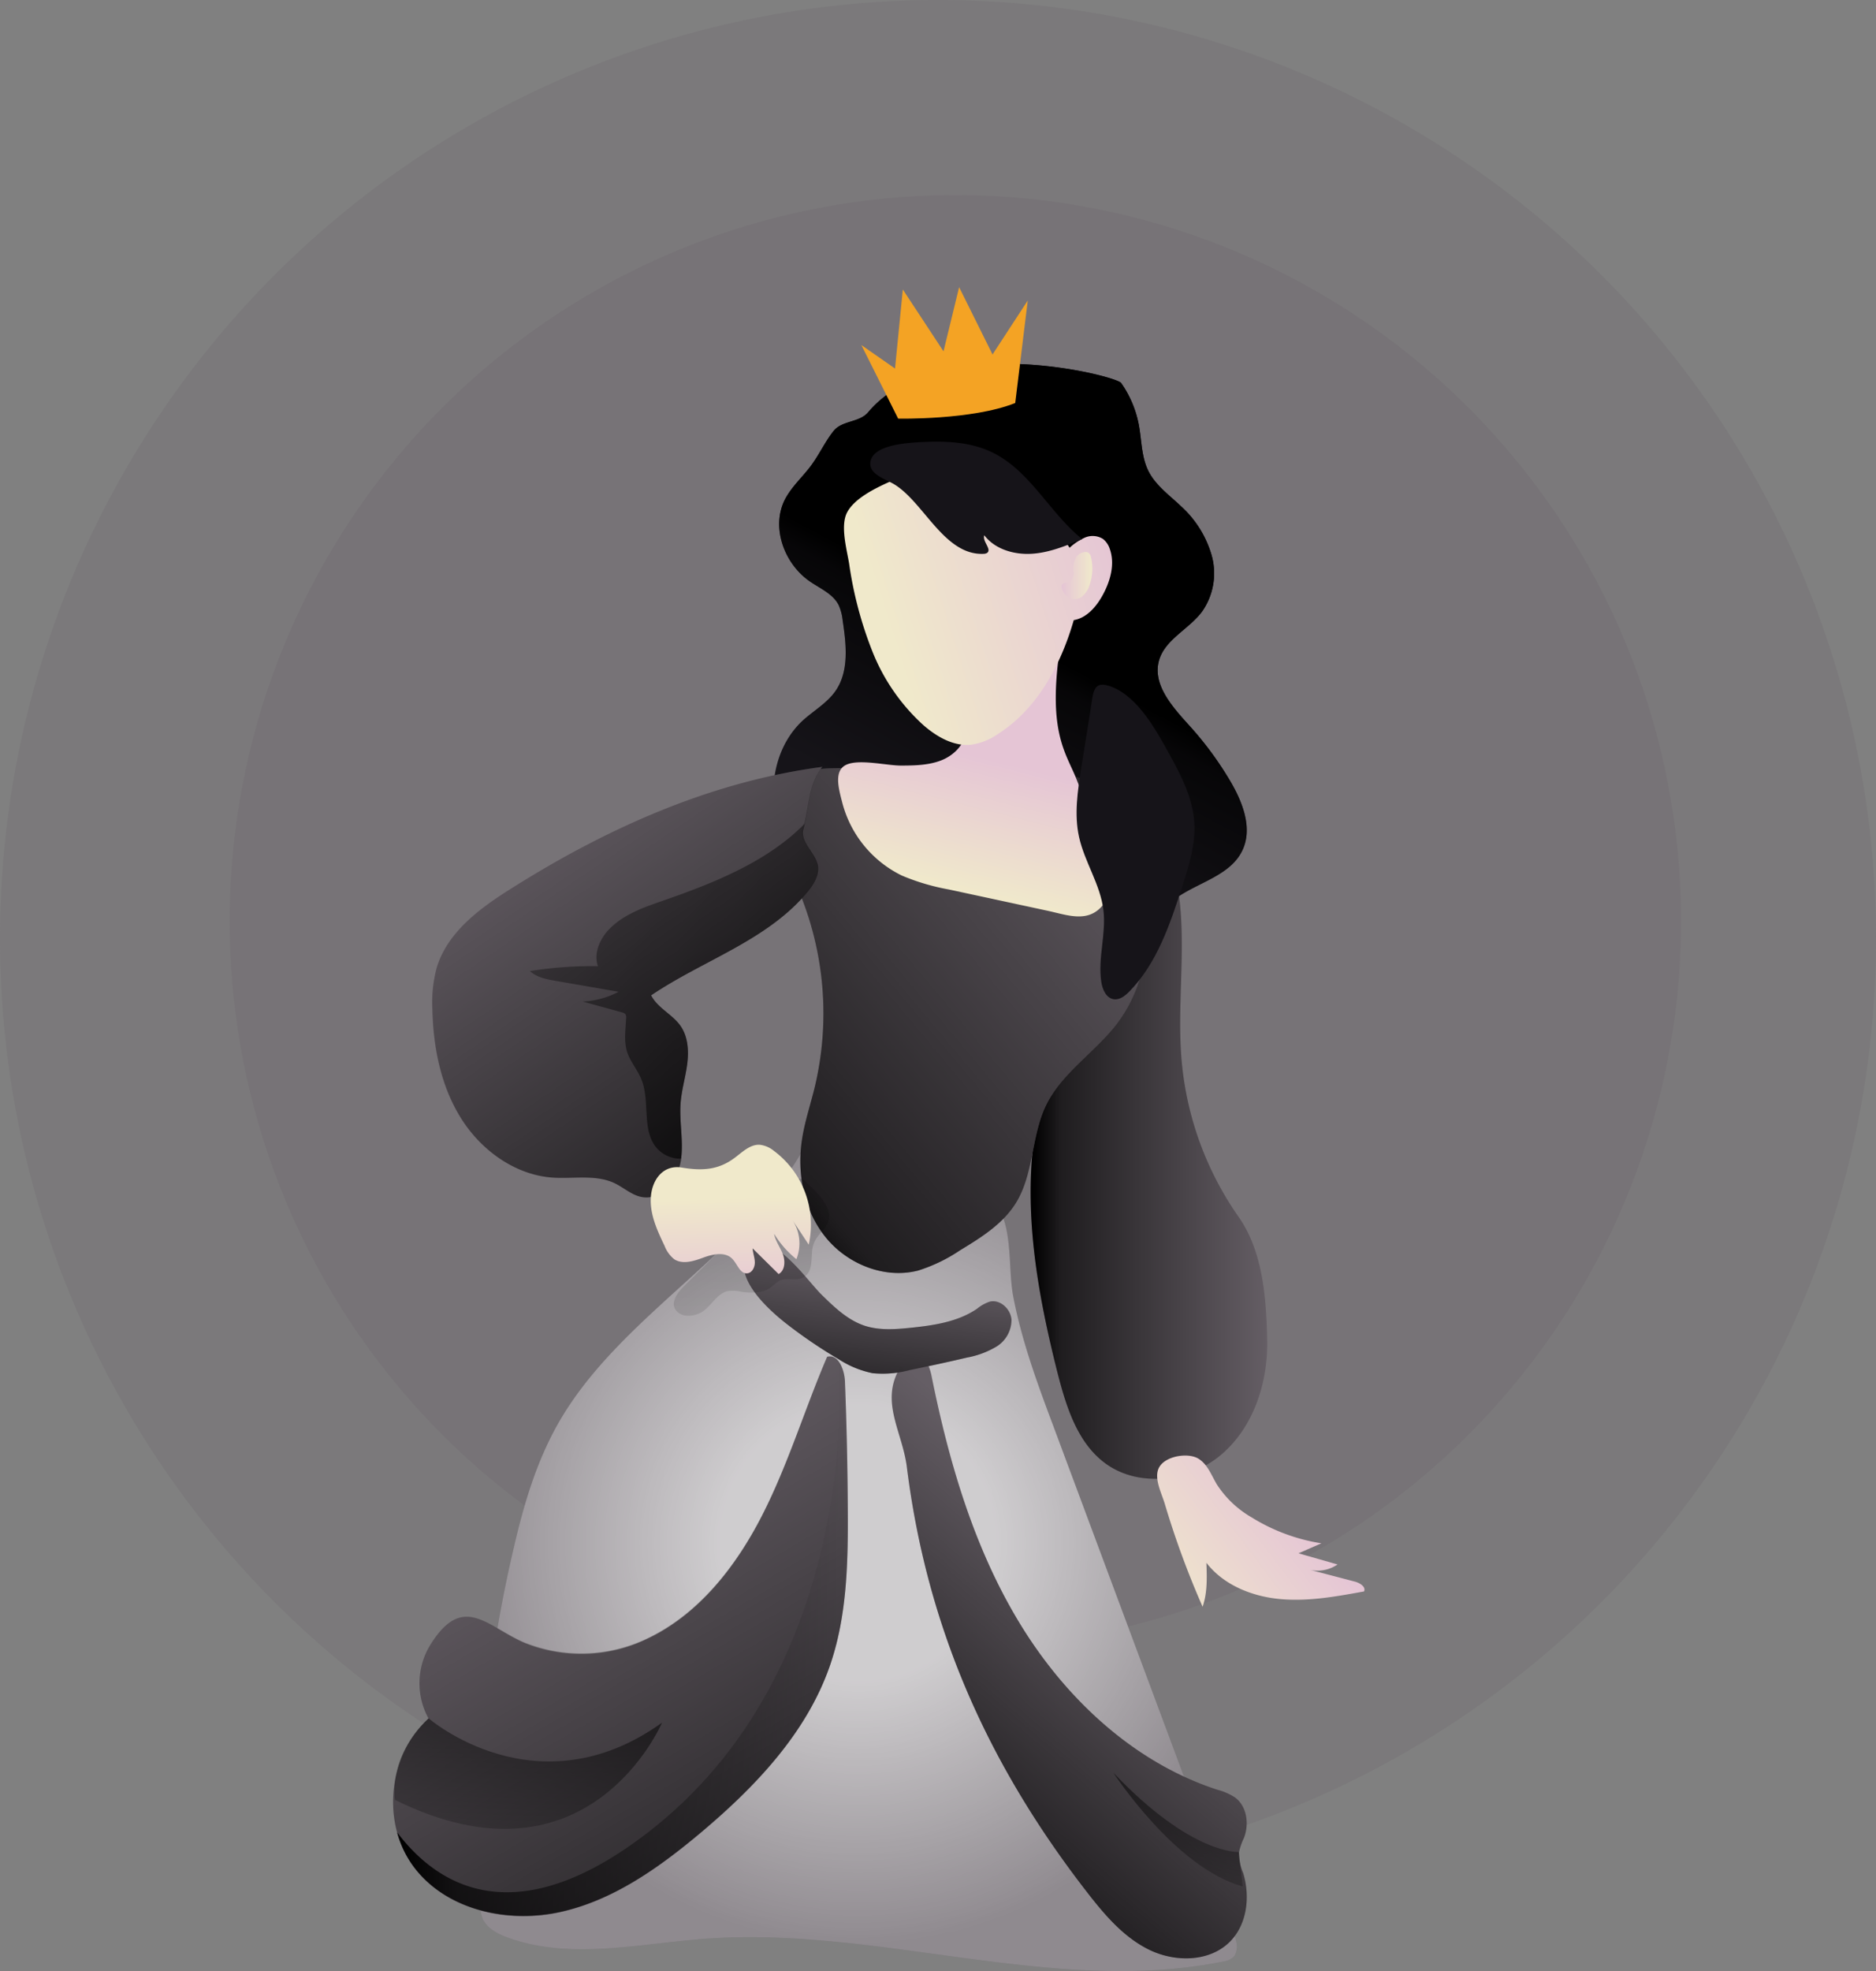 <svg id="Layer_1" data-name="Layer 1" xmlns="http://www.w3.org/2000/svg" xmlns:xlink="http://www.w3.org/1999/xlink" viewBox="0 0 384.56 403.84"><rect x="0" y="0" width="384.56" height="403.84" fill="#808080" stroke="none"/><defs><radialGradient id="radial-gradient" cx="204.64" cy="316.96" r="82.88" gradientUnits="userSpaceOnUse"><stop offset="0.34" stop-color="#fff"/><stop offset="1" stop-color="#fff" stop-opacity="0.39"/></radialGradient><linearGradient id="linear-gradient" x1="240.09" y1="132.58" x2="219.8" y2="170.63" gradientUnits="userSpaceOnUse"><stop offset="0.01"/><stop offset="0.13" stop-opacity="0.69"/><stop offset="1" stop-opacity="0"/></linearGradient><linearGradient id="linear-gradient-2" x1="240.06" y1="231.75" x2="288.56" y2="231.75" xlink:href="#linear-gradient"/><linearGradient id="linear-gradient-3" x1="171.13" y1="240.68" x2="263.89" y2="162.89" xlink:href="#linear-gradient"/><linearGradient id="linear-gradient-4" x1="232.39" y1="156.53" x2="225.65" y2="183.46" gradientUnits="userSpaceOnUse"><stop offset="0" stop-color="#e5c5d5"/><stop offset="0.42" stop-color="#ead4d1"/><stop offset="1" stop-color="#f0e9cb"/></linearGradient><linearGradient id="linear-gradient-5" x1="258.88" y1="113.9" x2="210.79" y2="129.29" xlink:href="#linear-gradient-4"/><linearGradient id="linear-gradient-6" x1="200.34" y1="252.94" x2="137.93" y2="161.04" xlink:href="#linear-gradient"/><linearGradient id="linear-gradient-7" x1="294.24" y1="308.84" x2="266.02" y2="330.21" xlink:href="#linear-gradient-4"/><linearGradient id="linear-gradient-8" x1="205.14" y1="293.44" x2="209.63" y2="258.82" xlink:href="#linear-gradient"/><linearGradient id="linear-gradient-9" x1="182.65" y1="230.55" x2="183.3" y2="313.27" xlink:href="#linear-gradient"/><linearGradient id="linear-gradient-10" x1="205.18" y1="414.48" x2="139.78" y2="301.63" xlink:href="#linear-gradient"/><linearGradient id="linear-gradient-11" x1="214.34" y1="377.72" x2="262.43" y2="321.94" xlink:href="#linear-gradient"/><linearGradient id="linear-gradient-12" x1="246.4" y1="118.81" x2="252.7" y2="118.81" xlink:href="#linear-gradient-4"/><linearGradient id="linear-gradient-13" x1="141.83" y1="326.27" x2="132.21" y2="394.88" xlink:href="#linear-gradient"/><linearGradient id="linear-gradient-14" x1="274.09" y1="348.56" x2="267.03" y2="398.97" xlink:href="#linear-gradient"/><linearGradient id="linear-gradient-15" x1="110.2" y1="336.36" x2="202.59" y2="336.36" xlink:href="#linear-gradient"/><linearGradient id="linear-gradient-16" x1="179.18" y1="267.11" x2="178.54" y2="246.28" xlink:href="#linear-gradient-4"/><linearGradient id="linear-gradient-17" x1="215.24" y1="240.41" x2="115.64" y2="138.68" xlink:href="#linear-gradient"/></defs><title>Princess</title><circle cx="192.28" cy="192.28" r="192.28" fill="#655e65" opacity="0.18" style="isolation:isolate"/><circle cx="195.84" cy="188.72" r="148.76" fill="#655e65" opacity="0.18" style="isolation:isolate"/><path d="M244.7,293l28.38,76.12c3.58,9.61,7.18,19.27,9.07,29.35a4,4,0,0,1-.31,3.13,3.89,3.89,0,0,1-2.48,1.17c-34.81,6.93-70.57-7.32-106-4.7-13.6,1-27.73,4.43-40.53-.26-2.06-.75-4.2-1.86-5.1-3.86a9.14,9.14,0,0,1-.58-3.45,269.44,269.44,0,0,1,7-72.7c2-8.64,4.55-17.27,8.89-25,13.7-24.41,44-37.4,53.71-63.65-.88,2.39,18.23,10.72,20.35,11.48,5.26,1.91,12.84,2.13,16.16,7.31,3.15,4.92,2.18,12.8,3.19,18.31C238.18,275.48,241.44,284.31,244.7,293Z" transform="translate(-28.79 -0.89)" fill="#655e65"/><path d="M244.7,293l28.38,76.12c3.58,9.61,7.18,19.27,9.07,29.35a4,4,0,0,1-.31,3.13,3.89,3.89,0,0,1-2.48,1.17c-34.81,6.93-70.57-7.32-106-4.7-13.6,1-27.73,4.43-40.53-.26-2.06-.75-4.2-1.86-5.1-3.86a9.14,9.14,0,0,1-.58-3.45,269.44,269.44,0,0,1,7-72.7c2-8.64,4.55-17.27,8.89-25,13.7-24.41,44-37.4,53.71-63.65-.88,2.39,18.23,10.72,20.35,11.48,5.26,1.91,12.84,2.13,16.16,7.31,3.15,4.92,2.18,12.8,3.19,18.31C238.18,275.48,241.44,284.31,244.7,293Z" transform="translate(-28.79 -0.89)" opacity="0.69" fill="url(#radial-gradient)" style="isolation:isolate"/><path d="M190.24,272.26a99.74,99.74,0,0,0,10.45,7.07,20,20,0,0,0,7,2.88,21.61,21.61,0,0,0,7.62-.64c3.92-.81,7.83-1.65,11.73-2.57a18.09,18.09,0,0,0,6.09-2.29,6.43,6.43,0,0,0,3-5.46c-.15-2.17-2.28-4.19-4.41-3.71a8.08,8.08,0,0,0-2.64,1.46c-3.93,2.69-8.85,3.41-13.59,3.9-3.15.33-6.41.57-9.43-.41-3.51-1.15-6.27-3.83-8.91-6.42-3.15-3.11-10.92-14.53-15-8.69C178.58,262.54,186.86,269.66,190.24,272.26Z" transform="translate(-28.79 -0.89)" fill="#655e65"/><path d="M206.76,85.34c-1.81,2.15-5.37,1.66-7.11,3.86s-2.92,4.8-4.59,7.06-4,4.33-5.36,6.94c-2.92,5.71-.15,13.23,5.15,16.84,2.12,1.45,4.71,2.53,5.86,4.82a10.24,10.24,0,0,1,.82,3.15c.74,4.93,1.36,10.43-1.52,14.5-1.74,2.45-4.48,4-6.68,6-6.46,6-7.63,16.39-3.85,24.32s11.7,13.39,20.2,15.61c5.43,1.41,11.42,1.79,15.78,5.31,2.38,1.92,4,4.6,6.24,6.68,3.23,3,7.52,4.64,11.79,5.77s9.43,1.78,13.26-.69c6.17-4,5.88-13.4,10.91-18.74,4.57-4.82,12.94-5.66,15.8-11.65,2.17-4.53.06-9.91-2.49-14.23a69.45,69.45,0,0,0-8.27-11.23c-3.48-3.85-7.73-8.45-6.33-13.45,1.22-4.32,6.1-6.39,8.81-10a13.63,13.63,0,0,0,2-11.5,21.63,21.63,0,0,0-6.31-10.12c-2.37-2.26-5.17-4.24-6.65-7.17s-1.39-6.36-2-9.58a22,22,0,0,0-3.61-8.49C257.49,77.81,220.91,68.54,206.76,85.34Z" transform="translate(-28.79 -0.89)" fill="#161419"/><path d="M206.76,85.34c-1.81,2.15-5.37,1.66-7.11,3.86s-2.92,4.8-4.59,7.06-4,4.33-5.36,6.94c-2.92,5.71-.15,13.23,5.15,16.84,2.12,1.45,4.71,2.53,5.86,4.82a10.24,10.24,0,0,1,.82,3.15c.74,4.93,1.36,10.43-1.52,14.5-1.74,2.45-4.48,4-6.68,6-6.46,6-7.63,16.39-3.85,24.32s11.7,13.39,20.2,15.61c5.43,1.41,11.42,1.79,15.78,5.31,2.38,1.92,4,4.6,6.24,6.68,3.23,3,7.52,4.64,11.79,5.77s9.43,1.78,13.26-.69c6.17-4,5.88-13.4,10.91-18.74,4.57-4.82,12.94-5.66,15.8-11.65,2.17-4.53.06-9.91-2.49-14.23a69.45,69.45,0,0,0-8.27-11.23c-3.48-3.85-7.73-8.45-6.33-13.45,1.22-4.32,6.1-6.39,8.81-10a13.63,13.63,0,0,0,2-11.5,21.63,21.63,0,0,0-6.31-10.12c-2.37-2.26-5.17-4.24-6.65-7.17s-1.39-6.36-2-9.58a22,22,0,0,0-3.61-8.49C257.49,77.81,220.91,68.54,206.76,85.34Z" transform="translate(-28.79 -0.89)" fill="url(#linear-gradient)"/><path d="M248.12,159.68c6.06,1.93,12.45,4.08,16.52,9a23.53,23.53,0,0,1,4.16,8.06c4.19,13.23,1,27.57,2.21,41.4a65.81,65.81,0,0,0,11.65,32c5,7.08,5.71,16.63,5.89,25.28s-2.73,17.69-9.27,23.35-17,7-23.95,1.88c-5.74-4.26-8-11.66-9.78-18.6-3.74-14.84-6.57-30.16-5.09-45.39.85-8.79,3.13-17.38,4.71-26.06C248.21,193.86,250.25,176.53,248.12,159.68Z" transform="translate(-28.79 -0.89)" fill="#655e65"/><path d="M248.12,159.68c6.06,1.93,12.45,4.08,16.52,9a23.53,23.53,0,0,1,4.16,8.06c4.19,13.23,1,27.57,2.21,41.4a65.81,65.81,0,0,0,11.65,32c5,7.08,5.71,16.63,5.89,25.28s-2.73,17.69-9.27,23.35-17,7-23.95,1.88c-5.74-4.26-8-11.66-9.78-18.6-3.74-14.84-6.57-30.16-5.09-45.39.85-8.79,3.13-17.38,4.71-26.06C248.21,193.86,250.25,176.53,248.12,159.68Z" transform="translate(-28.79 -0.89)" fill="url(#linear-gradient-2)"/><path d="M262.85,185.94a29.35,29.35,0,0,1-5.09,24.66c-4.53,5.91-11.34,10.09-14.57,16.79-3,6.26-2.47,13.9-6.08,19.83-2.65,4.36-7.18,7.18-11.55,9.83a32.89,32.89,0,0,1-8.57,4.13c-6.85,1.77-14.46-1.29-18.92-6.78s-5.95-13-4.89-20c.54-3.62,1.72-7.11,2.59-10.66a65,65,0,0,0-3.31-40.53c-1.66-3.92-3.75-7.76-4.37-12s.59-9.07,4.21-11.32c2.27-1.41,5.07-1.58,7.74-1.62,9.13-.12,18.23.92,27.3,2,7.93.91,16.19,1.91,23.2,6C256.72,169.91,261.14,179.12,262.85,185.94Z" transform="translate(-28.79 -0.89)" fill="#655e65"/><path d="M262.85,185.94a29.35,29.35,0,0,1-5.09,24.66c-4.53,5.91-11.34,10.09-14.57,16.79-3,6.26-2.47,13.9-6.08,19.83-2.65,4.36-7.18,7.18-11.55,9.83a32.89,32.89,0,0,1-8.57,4.13c-6.85,1.77-14.46-1.29-18.92-6.78s-5.95-13-4.89-20c.54-3.62,1.72-7.11,2.59-10.66a65,65,0,0,0-3.31-40.53c-1.66-3.92-3.75-7.76-4.37-12s.59-9.07,4.21-11.32c2.27-1.41,5.07-1.58,7.74-1.62,9.13-.12,18.23.92,27.3,2,7.93.91,16.19,1.91,23.2,6C256.72,169.91,261.14,179.12,262.85,185.94Z" transform="translate(-28.79 -0.89)" fill="url(#linear-gradient-3)"/><path d="M226.79,150.67c-.22,2.76-2.51,5-5.08,6s-5.43,1.05-8.2,1.06c-2.93,0-8.5-1.37-11.17-.2s-1.66,4.83-.91,7.73a23.06,23.06,0,0,0,12.23,15,45,45,0,0,0,9.63,2.85l20.23,4.36c3.94.85,8,2.46,11-.76s3.3-8.24,2-12.17c-1.65-4.85-5.11-8.9-6.93-13.69-2.18-5.75-6.35-9.79-3.3-28.7.42-2.59-5.72,6.9-8.3,7.37a7.43,7.43,0,0,0-3.65,2.23C231.61,144.37,227.09,147,226.79,150.67Z" transform="translate(-28.79 -0.89)" fill="url(#linear-gradient-4)"/><path d="M202.86,116.41a78.89,78.89,0,0,0,4.75,17.91,40.58,40.58,0,0,0,10.48,15.14c2.73,2.37,6.16,4.36,9.76,4a12.89,12.89,0,0,0,5.39-2.12c8.13-5.12,13-14.17,15.66-23.41,2.66-.45,4.62-2.74,5.92-5.11,1.6-2.9,2.57-6.4,1.45-9.52a4.3,4.3,0,0,0-1.38-2,4,4,0,0,0-3.67-.29,11.48,11.48,0,0,0-3.18,2.1c-2.68-4.23-5.44-8.56-9.42-11.61a24,24,0,0,0-13.68-4.7,32,32,0,0,0-14.25,3c-2.72,1.24-6.72,3.24-8.22,6S202.39,113.48,202.86,116.41Z" transform="translate(-28.79 -0.89)" fill="url(#linear-gradient-5)"/><path d="M197.36,158c-22.83,3-44.36,12.64-63.82,24.94-6.42,4-13.06,8.94-15.25,16.2a27.51,27.51,0,0,0-.89,8.54c.17,7.73,1.7,15.62,5.79,22.2s11,11.66,18.73,12.24c4.33.33,9-.69,12.87,1.19,1.88.91,3.5,2.45,5.55,2.81,3.94.7,7.27-3.35,7.94-7.3s-.33-8,0-12c.21-2.7,1-5.32,1.35-8s.16-5.59-1.39-7.8c-1.67-2.37-4.69-3.64-6-6.22,10.66-7.2,23.81-11.24,32-21.13,1.26-1.51,2.44-3.36,2.14-5.31-.43-2.8-3.78-5-3-7.71C194.74,166.19,194.4,161.59,197.36,158Z" transform="translate(-28.79 -0.89)" fill="#655e65"/><path d="M196.41,178.36c.3,1.95-.88,3.81-2.14,5.32-8.23,9.9-21.38,13.93-32,21.12,1.31,2.59,4.32,3.86,6,6.23,1.56,2.21,1.74,5.11,1.4,7.8s-1.15,5.29-1.36,8c-.29,3.82.59,7.67.1,11.44,0,.19,0,.37-.07.55-.68,3.95-4,8-7.95,7.3-2.05-.36-3.67-1.9-5.55-2.81-3.91-1.88-8.54-.87-12.88-1.18-7.7-.59-14.63-5.68-18.71-12.26s-5.63-14.46-5.8-22.2a27.18,27.18,0,0,1,.89-8.53c2.18-7.26,8.83-12.16,15.24-16.2,19.48-12.3,41-22,63.82-24.94-2.74,3.35-2.65,7.55-3.67,11.71-.08.32-.16.64-.25,1C192.63,173.38,196,175.57,196.41,178.36Z" transform="translate(-28.79 -0.89)" fill="url(#linear-gradient-6)"/><path d="M275.31,330.05c1-2.87.89-6,.78-9,3.53,4.58,9.36,6.9,15.11,7.43s11.52-.52,17.2-1.56c.44-.93-.82-1.72-1.82-2l-9.19-2.41a7.25,7.25,0,0,0,5.58-1.12l-8-2.28,4.69-2.05a38.38,38.38,0,0,1-14.33-5.33,20.93,20.93,0,0,1-7.1-6.74c-1.11-1.87-1.9-4.11-3.76-5.26-2.09-1.3-6.75-.61-8.07,1.77-1.17,2.12.49,5.25,1.14,7.41A179,179,0,0,0,275.31,330.05Z" transform="translate(-28.79 -0.89)" fill="url(#linear-gradient-7)"/><path d="M116.93,338a15,15,0,0,0-.28,15c-8.42,7.51-9.75,21.69-2.87,30.63,6.71,8.72,19.2,11.4,29.94,9s20.05-9,28.48-16.05c11.22-9.41,21.8-20.42,26.65-34.24,3.58-10.2,3.79-21.23,3.73-32q-.06-13.19-.58-26.37c-.09-2.42-1.32-5.74-3.66-5.11-4.63,10.79-8,22.12-13.36,32.58s-13,20.27-23.63,25.25a31.11,31.11,0,0,1-25.23.7C128.48,334,123.61,327.14,116.93,338Z" transform="translate(-28.79 -0.89)" fill="#655e65"/><path d="M214.18,279.78a3.52,3.52,0,0,1,1.76-1.41c2.07-.54,3.35,2.17,3.78,4.26,3.56,17.7,8.69,35.33,18.06,50.75s23.38,28.58,40.54,34.16a12.25,12.25,0,0,1,3.71,1.64c2.39,1.84,2.85,5.44,1.75,8.25a12.7,12.7,0,0,0-1,2.87,9.86,9.86,0,0,0,.83,4.27c1.49,4.8.85,10.54-2.7,14.1-4.18,4.2-11.24,4.25-16.56,1.65s-9.27-7.32-12.89-12c-20.28-26.2-32.7-54.18-36.79-87C213.67,293.68,208.55,287.24,214.18,279.78Z" transform="translate(-28.79 -0.89)" fill="#655e65"/><path d="M190.24,272.26a99.74,99.74,0,0,0,10.45,7.07,20,20,0,0,0,7,2.88,21.61,21.61,0,0,0,7.62-.64c3.92-.81,7.83-1.65,11.73-2.57a18.09,18.09,0,0,0,6.09-2.29,6.43,6.43,0,0,0,3-5.46c-.15-2.17-2.28-4.19-4.41-3.71a8.08,8.08,0,0,0-2.64,1.46c-3.93,2.69-8.85,3.41-13.59,3.9-3.15.33-6.41.57-9.43-.41-3.51-1.15-6.27-3.83-8.91-6.42-3.15-3.11-10.92-14.53-15-8.69C178.58,262.54,186.86,269.66,190.24,272.26Z" transform="translate(-28.79 -0.89)" fill="url(#linear-gradient-8)"/><path d="M193.29,262.68c-1.46.68-3.3-.15-4.74.58a9.85,9.85,0,0,0-1.49,1.19c-1.7,1.36-4.1,1.41-6.26,1.08a7.79,7.79,0,0,0-2.84-.14c-2.18.49-3.27,2.94-5.13,4.18a5.15,5.15,0,0,1-3,.86,3,3,0,0,1-2.62-1.3c-.91-1.59.49-3.46,1.79-4.75l19.65-19.45a9.2,9.2,0,0,1,3.41-2.45,1.76,1.76,0,0,1,1.06-.07,2.27,2.27,0,0,1,.81.56c2.63,2.48,6.84,6.24,3.76,9.73-1.15,1.31-2.05,2.18-2.36,4C195,258.67,195.56,261.61,193.29,262.68Z" transform="translate(-28.79 -0.89)" opacity="0.25" fill="url(#linear-gradient-9)"/><path d="M198.85,342.26c-4.85,13.82-15.43,24.83-26.65,34.24-8.44,7.07-17.74,13.66-28.48,16.05s-23.22-.28-29.94-9a20.85,20.85,0,0,1-3.58-7.27h0c-2.23-8.16.08-17.66,6.45-23.34a15,15,0,0,1,.28-15c6.68-10.8,11.55-4,19.19-.67a31.19,31.19,0,0,0,25.23-.69c10.62-5,18.29-14.81,23.63-25.26s8.73-21.79,13.37-32.59a2.17,2.17,0,0,1,2.37,1h0c.05.06.08.12.12.17a8,8,0,0,1,1.16,4c0,.1,0,.2,0,.3q.5,13,.57,26.07C202.64,321,202.42,332.07,198.85,342.26Z" transform="translate(-28.79 -0.89)" fill="url(#linear-gradient-10)"/><path d="M214.18,279.78a3.52,3.52,0,0,1,1.76-1.41c2.07-.54,3.35,2.17,3.78,4.26,3.56,17.7,8.69,35.33,18.06,50.75s23.38,28.58,40.54,34.16a12.25,12.25,0,0,1,3.71,1.64c2.39,1.84,2.85,5.44,1.75,8.25a12.7,12.7,0,0,0-1,2.87,9.86,9.86,0,0,0,.83,4.27c1.49,4.8.85,10.54-2.7,14.1-4.18,4.2-11.24,4.25-16.56,1.65s-9.27-7.32-12.89-12c-20.28-26.2-32.7-54.18-36.79-87C213.67,293.68,208.55,287.24,214.18,279.78Z" transform="translate(-28.79 -0.89)" fill="url(#linear-gradient-11)"/><path d="M230.44,114.35a1.45,1.45,0,0,0,.65-.16c1.13-.72-1-2.39-.53-3.64,2.19,2.87,6.08,4,9.69,3.79s7-1.62,10.38-3C244,106,240,97.44,232.36,93.65c-4.82-2.39-10.43-2.49-15.79-2.13-2.39.17-8.57.64-9.31,3.77-.64,2.72,3,3.69,4.87,4.84C218.19,103.82,222.4,114.74,230.44,114.35Z" transform="translate(-28.79 -0.89)" fill="#161419"/><path d="M205.36,71.58l7.54,15.07s15.23.32,24-3.2l2.57-21-7.22,11.06L225.4,59.72l-3.2,13.15L213.86,60.2l-1.6,16.19Z" transform="translate(-28.79 -0.89)" fill="#f4a324"/><path d="M248.48,119.75a3,3,0,0,0,.35-2,4.81,4.81,0,0,1,.46-2.49,2.32,2.32,0,0,1,2.05-1.29,1.18,1.18,0,0,1,.63.2,1.56,1.56,0,0,1,.46.9,10.11,10.11,0,0,1-.29,5.66,5.15,5.15,0,0,1-1.36,2.22,2.62,2.62,0,0,1-2.44.61,3.28,3.28,0,0,1-1.93-2.33C246.26,119.9,247.8,120.56,248.48,119.75Z" transform="translate(-28.79 -0.89)" fill="url(#linear-gradient-12)"/><path d="M116.65,352.91s22.19,19.28,47.84.9c0,0-15,35.48-54.72,15.82C109.77,369.63,108.13,361,116.65,352.91Z" transform="translate(-28.79 -0.89)" fill="url(#linear-gradient-13)"/><path d="M282.73,380.3s-9.67.66-25.7-16.23c0,0,12.61,19.45,26.51,23.3Z" transform="translate(-28.79 -0.89)" fill="url(#linear-gradient-14)"/><path d="M198.85,342.26c-4.85,13.82-15.43,24.83-26.65,34.24-8.44,7.07-17.74,13.66-28.48,16.05s-23.22-.28-29.94-9a20.85,20.85,0,0,1-3.58-7.27c8.28,10.94,24.31,21.12,51.72-.23,42.45-33.05,39.18-91.14,38.8-96.33h0l0-.36.15.54,1.17,4.27q.5,13,.57,26.07C202.64,321,202.42,332.07,198.85,342.26Z" transform="translate(-28.79 -0.89)" fill="url(#linear-gradient-15)"/><path d="M179.36,238.11c1.59-1.18,3.17-2.79,5.15-2.7a5.61,5.61,0,0,1,2.92,1.25,18.83,18.83,0,0,1,7.14,19.21l-3.37-5.08a8.69,8.69,0,0,1,.84,8.06,20.1,20.1,0,0,1-4.57-5.2c.27,1.49,1.25,2.75,1.79,4.17s.46,3.34-.86,4.08l-5.34-5.27c.07,1,.46,1.94.46,2.92s-.57,2.11-1.55,2.2c-1.5.14-2-1.9-3.1-3-1.46-1.46-3.91-.95-5.85-.24s-4.22,1.49-6,.37a6.45,6.45,0,0,1-2-2.76c-1.51-3.15-3.06-6.49-2.81-10,.26-3.66,2.59-6.62,6.25-6.05C172.5,240.75,175.92,240.68,179.36,238.11Z" transform="translate(-28.79 -0.89)" fill="url(#linear-gradient-16)"/><path d="M194.27,183.68c-8.23,9.9-21.38,13.93-32,21.12,1.31,2.59,4.32,3.86,6,6.23,1.56,2.21,1.74,5.11,1.4,7.8s-1.15,5.29-1.36,8c-.29,3.82.59,7.67.1,11.44a6.54,6.54,0,0,1-4.83-2c-3.4-3.64-1.43-9.71-3.33-14.31-.78-1.91-2.23-3.53-2.88-5.49-.73-2.24-.34-4.67-.23-7a1.25,1.25,0,0,0-.16-.82,1.22,1.22,0,0,0-.68-.36l-8.07-2.22a17.35,17.35,0,0,0,7.36-2l-12.93-2.24c-1.87-.32-3.85-.71-5.25-2a80.39,80.39,0,0,1,13.95-1c-.89-2.54.29-5.41,2.13-7.39,2.88-3.13,7.09-4.6,11.11-6s7.9-2.81,11.74-4.51c6.34-2.79,12.5-6.32,17.39-11.28-.08.32-.16.64-.25,1-.8,2.73,2.55,4.92,3,7.71C196.71,180.31,195.53,182.17,194.27,183.68Z" transform="translate(-28.79 -0.89)" fill="url(#linear-gradient-17)"/><path d="M250.44,158.22c-.74,4.68-1.48,9.49-.46,14.12,1.13,5.15,4.37,9.72,5,15,.59,4.87-1.17,9.83-.44,14.69.23,1.56,1,3.34,2.57,3.57,1.21.17,2.31-.7,3.17-1.57,5.71-5.82,8.39-13.89,10.89-21.65,1.34-4.17,2.69-8.45,2.45-12.82-.28-5.08-2.68-9.77-5.15-14.22-2.63-4.76-6.33-11.57-11.71-13.71-4-1.59-3.84,1.07-4.41,4.61C251.7,150.21,251.08,154.22,250.44,158.22Z" transform="translate(-28.79 -0.89)" fill="#161419"/></svg>